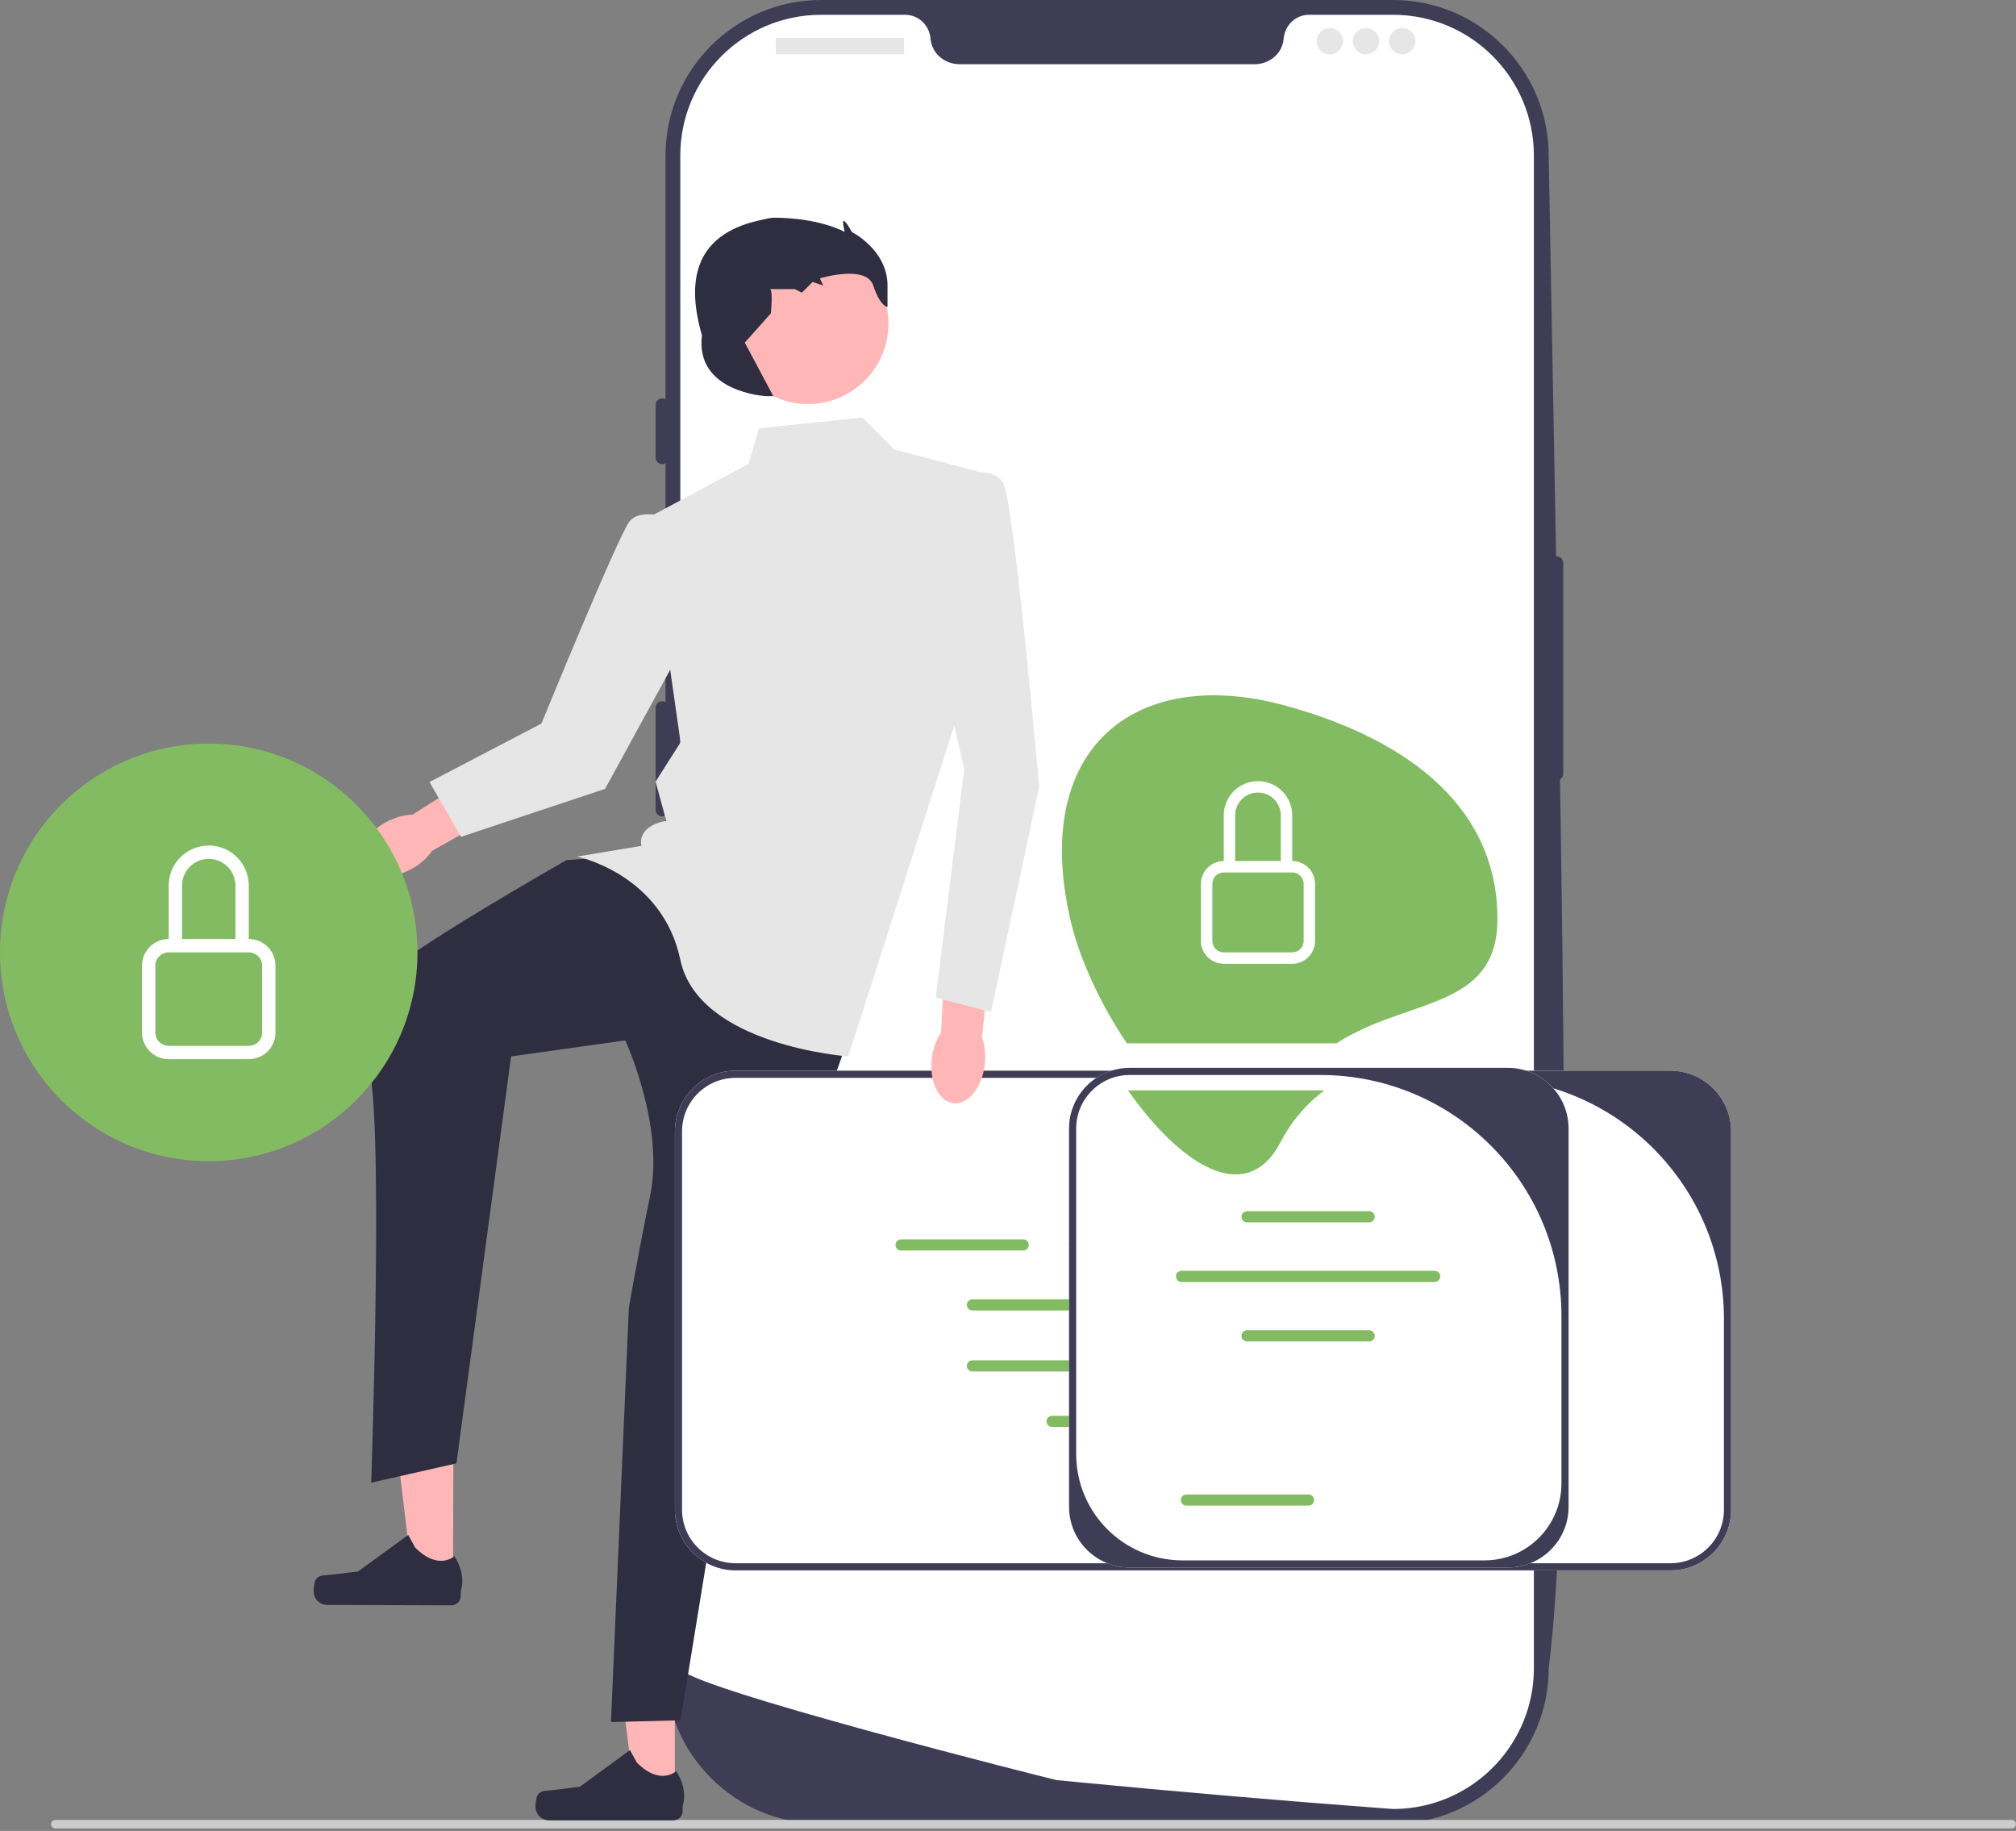 <svg width="565" height="513" viewBox="0 0 565 513" fill="none" xmlns="http://www.w3.org/2000/svg">
<rect x="0" y="0" width="565" height="513" fill="#808080" stroke="none"/>
<g clip-path="url(#clip0_695_2651)">
<path d="M390.427 511.006H230.115C206.07 511.006 186.508 491.444 186.508 467.399V43.607C186.508 19.562 206.07 0 230.115 0H390.427C414.471 0 434.033 19.562 434.033 43.607C437.018 213.789 442.106 404.365 434.033 467.399C434.033 491.444 414.471 511.006 390.427 511.006Z" fill="#3F3D56"/>
<path d="M436.271 155.885C435.253 155.885 434.426 156.712 434.426 157.729V216.762C434.426 217.78 435.253 218.607 436.271 218.607C437.288 218.607 438.115 217.78 438.115 216.762V157.729C438.115 156.712 437.288 155.885 436.271 155.885Z" fill="#3F3D56"/>
<path d="M429.884 43.607V467.391C429.884 488.32 413.595 505.44 392.998 506.768H392.988C392.684 506.787 392.38 506.805 392.066 506.814C391.522 506.842 390.978 506.851 390.424 506.851C390.424 506.851 388.395 506.704 384.687 506.427C380.942 506.15 375.491 505.735 368.693 505.191C366.654 505.034 364.505 504.859 362.236 504.675C357.716 504.306 352.754 503.9 347.432 503.439C345.31 503.263 343.115 503.07 340.873 502.876C329.417 501.889 316.587 500.736 303.055 499.426C300.768 499.214 298.462 498.993 296.137 498.762C295.529 498.697 190.66 472.335 190.66 467.391V43.607C190.66 21.811 208.324 4.147 230.12 4.147H253.678C257.441 4.147 260.467 7.081 260.79 10.835C260.817 11.084 260.845 11.333 260.891 11.582C261.574 15.354 265.033 17.983 268.87 17.983H351.675C355.512 17.983 358.971 15.354 359.653 11.582C359.699 11.333 359.727 11.084 359.755 10.835C360.078 7.081 363.103 4.147 366.866 4.147H390.424C412.22 4.147 429.884 21.811 429.884 43.607Z" fill="white"/>
<path d="M185.587 111.61C184.57 111.61 183.742 112.437 183.742 113.454V128.213C183.742 129.23 184.57 130.057 185.587 130.057C186.604 130.057 187.432 129.23 187.432 128.213V113.454C187.432 112.437 186.604 111.61 185.587 111.61Z" fill="#3F3D56"/>
<path d="M185.587 155.885C184.57 155.885 183.742 156.712 183.742 157.729V186.323C183.742 187.341 184.57 188.168 185.587 188.168C186.604 188.168 187.432 187.341 187.432 186.323V157.729C187.432 156.712 186.604 155.885 185.587 155.885Z" fill="#3F3D56"/>
<path d="M185.587 196.47C184.57 196.47 183.742 197.297 183.742 198.315V226.909C183.742 227.926 184.57 228.753 185.587 228.753C186.604 228.753 187.432 227.926 187.432 226.909V198.315C187.432 197.297 186.604 196.47 185.587 196.47Z" fill="#3F3D56"/>
<path d="M253.073 10.608H217.72C217.549 10.608 217.41 10.747 217.41 10.918V14.909C217.41 15.081 217.549 15.22 217.72 15.22H253.073C253.245 15.22 253.383 15.081 253.383 14.909V10.918C253.383 10.747 253.245 10.608 253.073 10.608Z" fill="#E6E6E6"/>
<path d="M372.697 15.22C374.735 15.22 376.387 13.568 376.387 11.53C376.387 9.492 374.735 7.84 372.697 7.84C370.66 7.84 369.008 9.492 369.008 11.53C369.008 13.568 370.66 15.22 372.697 15.22Z" fill="#E6E6E6"/>
<path d="M382.842 15.22C384.88 15.22 386.531 13.568 386.531 11.53C386.531 9.492 384.88 7.84 382.842 7.84C380.804 7.84 379.152 9.492 379.152 11.53C379.152 13.568 380.804 15.22 382.842 15.22Z" fill="#E6E6E6"/>
<path d="M392.99 15.22C395.028 15.22 396.68 13.568 396.68 11.53C396.68 9.492 395.028 7.84 392.99 7.84C390.953 7.84 389.301 9.492 389.301 11.53C389.301 13.568 390.953 15.22 392.99 15.22Z" fill="#E6E6E6"/>
<path d="M14.312 511.106C14.312 511.766 14.842 512.296 15.503 512.296H563.793C564.453 512.296 564.983 511.766 564.983 511.106C564.983 510.446 564.453 509.916 563.793 509.916H15.503C14.842 509.916 14.312 510.446 14.312 511.106Z" fill="#CCCCCC"/>
<path d="M189.132 503.29L177.888 503.289L172.539 459.92L189.134 459.921L189.132 503.29Z" fill="#FFB6B6"/>
<path d="M150.609 503.035C150.259 503.625 150.074 505.528 150.074 506.213C150.074 508.321 151.783 510.03 153.89 510.03H188.711C190.149 510.03 191.314 508.864 191.314 507.426V505.976C191.314 505.976 193.037 501.619 189.49 496.249C189.49 496.249 185.083 500.454 178.497 493.868L176.554 490.349L162.495 500.631L154.703 501.591C152.998 501.8 151.486 501.558 150.609 503.035Z" fill="#2F2E41"/>
<path d="M126.955 443.052L115.711 443.015L110.5 399.629L127.095 399.683L126.955 443.052Z" fill="#FFB6B6"/>
<path d="M88.432 442.675C88.08 443.263 87.889 445.166 87.887 445.851C87.88 447.959 89.583 449.673 91.691 449.68L126.511 449.79C127.949 449.795 129.118 448.633 129.123 447.195L129.127 445.745C129.127 445.745 130.864 441.394 127.334 436.012C127.334 436.012 122.913 440.203 116.348 433.596L114.417 430.072L100.325 440.309L92.53 441.243C90.824 441.448 89.313 441.201 88.432 442.675Z" fill="#2F2E41"/>
<path d="M172.734 240L158.734 241C158.734 241 111.338 267.947 107.338 273.947C103.338 279.947 97.838 288.447 102.838 297.447C107.838 306.447 104.033 415.42 104.033 415.42L127.925 410.015L143.234 296L175.234 291.5C175.234 291.5 186.234 315.232 182.234 334.866C178.234 354.5 176.234 366.5 176.234 366.5L171.234 482.5L190.734 482L208.234 374.5L238.234 289.5L199.234 243.5L172.734 240Z" fill="#2F2E41"/>
<path d="M241.734 117L212.734 120L209.734 130L181.734 145L190.734 208L183.734 219L186.734 230C186.734 230 178.734 231 179.734 237L161.734 240C161.734 240 185.608 244.874 190.671 268.937C195.734 293 237.734 296 237.734 296L270.734 193L273.734 132L250.734 126L241.734 117Z" fill="#E6E6E6"/>
<path d="M226.45 113.205C238.901 113.205 248.994 103.112 248.994 90.661C248.994 78.211 238.901 68.117 226.45 68.117C214 68.117 203.906 78.211 203.906 90.661C203.906 103.112 214 113.205 226.45 113.205Z" fill="#FFB6B6"/>
<path d="M214.733 111C214.733 111 194.733 110 196.733 94C191.783 76.962 196.164 65.899 211.733 62C211.733 62 215.733 61 216.733 61C229.886 61 236.733 65 236.733 65C236.733 65 235.733 61.039 236.733 62.02C237.733 63 238.733 65 238.733 65C238.733 65 248.733 70 248.733 80C248.733 90 248.733 86 248.733 86C248.733 86 246.733 86 244.733 80C242.733 74 229.784 78 229.784 78L230.733 80L227.733 79L224.733 82L222.733 81C222.733 81 214.733 81 215.733 81C216.733 81 216.036 87.796 216.036 87.796L208.733 96L216.733 111H214.733Z" fill="#2F2E41"/>
<path d="M108.179 230.354C102.486 233.461 99.473 238.917 101.451 242.54C103.428 246.163 109.646 246.581 115.34 243.474C117.832 242.114 119.81 240.304 121.081 238.394L145.041 224.925L138.481 213.816L115.558 228.273C113.264 228.309 110.671 228.994 108.179 230.354Z" fill="#FFB6B6"/>
<path d="M188.98 145.467C188.98 145.467 179.588 141.891 176.352 146.195C173.116 150.5 151.739 202.73 151.739 202.73L120.375 219.11L129.195 234.469L169.582 221.023L196.229 172.289L188.98 145.467Z" fill="#E6E6E6"/>
<path d="M485.148 316.998V422.998C485.148 432.372 477.522 439.998 468.148 439.998H206.148C196.774 439.998 189.148 432.372 189.148 422.998V316.998C189.148 307.624 196.774 299.998 206.148 299.998H468.148C477.522 299.998 485.148 307.624 485.148 316.998Z" fill="white"/>
<path d="M485.148 316.998V422.998C485.148 432.372 477.522 439.998 468.148 439.998H206.148C196.774 439.998 189.148 432.372 189.148 422.998V316.998C189.148 307.624 196.774 299.998 206.148 299.998H468.148C477.522 299.998 485.148 307.624 485.148 316.998ZM468.148 437.998C476.433 437.998 483.148 431.282 483.148 422.998V369.557C483.148 332.245 452.901 301.998 415.589 301.998H206.148C197.864 301.998 191.148 308.714 191.148 316.998V422.998C191.148 431.282 197.864 437.998 206.148 437.998H468.148Z" fill="#3F3D56"/>
<path d="M306.758 364.039H272.537C271.675 364.039 270.973 364.741 270.973 365.604C270.973 366.466 271.675 367.168 272.537 367.168H306.758C307.621 367.168 308.322 366.466 308.322 365.604C308.322 364.741 307.621 364.039 306.758 364.039Z" fill="#83BB62"/>
<path d="M358.758 364.039H324.537C323.675 364.039 322.973 364.741 322.973 365.604C322.973 366.466 323.675 367.168 324.537 367.168H358.758C359.621 367.168 360.322 366.466 360.322 365.604C360.322 364.741 359.621 364.039 358.758 364.039Z" fill="#83BB62"/>
<path d="M306.758 381.145H272.537C271.675 381.145 270.973 381.847 270.973 382.71C270.973 383.572 271.675 384.274 272.537 384.274H306.758C307.621 384.274 308.322 383.572 308.322 382.71C308.322 381.847 307.621 381.145 306.758 381.145Z" fill="#83BB62"/>
<path d="M358.758 381.145H324.537C323.675 381.145 322.973 381.847 322.973 382.71C322.973 383.572 323.675 384.274 324.537 384.274H358.758C359.621 384.274 360.322 383.572 360.322 382.71C360.322 381.847 359.621 381.145 358.758 381.145Z" fill="#83BB62"/>
<path d="M412.322 382.71C412.322 381.847 411.621 381.145 410.758 381.145H376.537C375.675 381.145 374.973 381.847 374.973 382.71C374.973 383.572 375.675 384.274 376.537 384.274H410.758C411.621 384.274 412.322 383.572 412.322 382.71Z" fill="#83BB62"/>
<path d="M286.758 350.381C287.621 350.381 288.322 349.679 288.322 348.816C288.322 347.953 287.621 347.251 286.758 347.251H252.537C251.675 347.251 250.973 347.953 250.973 348.816C250.973 349.679 251.675 350.381 252.537 350.381H286.758Z" fill="#83BB62"/>
<path d="M387.537 349.744H421.758C422.621 349.744 423.322 349.042 423.322 348.179C423.322 347.317 422.621 346.615 421.758 346.615H387.537C386.675 346.615 385.973 347.317 385.973 348.179C385.973 349.042 386.675 349.744 387.537 349.744Z" fill="#83BB62"/>
<path d="M301.174 350.073H372.121C372.984 350.073 373.685 349.371 373.685 348.508C373.685 347.646 372.984 346.944 372.121 346.944H301.174C300.311 346.944 299.609 347.646 299.609 348.508C299.609 349.371 300.311 350.073 301.174 350.073Z" fill="#83BB62"/>
<path d="M329.09 396.687H294.869C294.007 396.687 293.305 397.389 293.305 398.251C293.305 399.114 294.007 399.816 294.869 399.816H329.09C329.953 399.816 330.654 399.114 330.654 398.251C330.654 397.389 329.953 396.687 329.09 396.687Z" fill="#83BB62"/>
<path d="M439.609 316.199V422.199C439.609 431.573 431.983 439.199 422.609 439.199H316.609C307.235 439.199 299.609 431.573 299.609 422.199V316.199C299.609 306.825 307.235 299.199 316.609 299.199H422.609C431.983 299.199 439.609 306.825 439.609 316.199Z" fill="white"/>
<path d="M439.609 316.199V422.199C439.609 431.573 431.983 439.199 422.609 439.199H316.609C307.235 439.199 299.609 431.573 299.609 422.199V316.199C299.609 306.825 307.235 299.199 316.609 299.199H422.609C431.983 299.199 439.609 306.825 439.609 316.199ZM416.034 437.199C427.95 437.199 437.609 427.539 437.609 415.623V368.758C437.609 331.446 407.362 301.199 370.05 301.199H316.609C308.325 301.199 301.609 307.914 301.609 316.199V407.409C301.609 423.862 314.947 437.199 331.399 437.199L416.034 437.199Z" fill="#3F3D56"/>
<path d="M383.719 342.491H349.498C348.636 342.491 347.934 341.789 347.934 340.926C347.934 340.063 348.636 339.362 349.498 339.362H383.719C384.582 339.362 385.283 340.063 385.283 340.926C385.283 341.789 384.582 342.491 383.719 342.491Z" fill="#83BB62"/>
<path d="M383.719 375.855H349.498C348.636 375.855 347.934 375.153 347.934 374.29C347.934 373.427 348.636 372.726 349.498 372.726H383.719C384.582 372.726 385.283 373.427 385.283 374.29C385.283 375.153 384.582 375.855 383.719 375.855Z" fill="#83BB62"/>
<path d="M366.719 421.855H332.498C331.636 421.855 330.934 421.153 330.934 420.29C330.934 419.427 331.636 418.726 332.498 418.726H366.719C367.582 418.726 368.283 419.427 368.283 420.29C368.283 421.153 367.582 421.855 366.719 421.855Z" fill="#83BB62"/>
<path d="M402.082 359.184H331.135C330.272 359.184 329.57 358.482 329.57 357.619C329.57 356.756 330.272 356.055 331.135 356.055H402.082C402.945 356.055 403.646 356.756 403.646 357.619C403.646 358.482 402.945 359.184 402.082 359.184Z" fill="#83BB62"/>
<path d="M419.666 257.461C419.666 224.394 391.718 206.204 359.793 197.588C318.862 186.542 288.885 208.894 299.919 257.461C302.42 268.469 308.402 281.325 315.806 292.322H374.56C394.186 279.544 419.666 283.128 419.666 257.461Z" fill="#83BB62"/>
<path d="M358.915 319.971C362.257 313.6 366.494 309.003 371.163 305.504H316.133C330.296 325.736 349.08 338.721 358.915 319.971Z" fill="#83BB62"/>
<path d="M352.562 222.062C356.095 222.062 358.959 224.926 358.959 228.459V241.252H346.166V228.459C346.166 224.926 349.029 222.062 352.562 222.062ZM362.158 241.252V228.459C362.158 223.159 357.862 218.864 352.562 218.864C347.263 218.864 342.967 223.159 342.967 228.459V241.252C339.434 241.252 336.57 244.116 336.57 247.649V263.641C336.57 267.174 339.434 270.038 342.967 270.038H362.158C365.69 270.038 368.554 267.174 368.554 263.641V247.649C368.554 244.116 365.69 241.252 362.158 241.252ZM342.967 244.451H362.158C363.924 244.451 365.356 245.883 365.356 247.649V263.641C365.356 265.407 363.924 266.839 362.158 266.839H342.967C341.201 266.839 339.769 265.407 339.769 263.641V247.649C339.769 245.883 341.201 244.451 342.967 244.451Z" fill="white"/>
<path d="M261.151 296.543C260.38 302.983 263.077 308.602 267.175 309.093C271.273 309.584 275.221 304.761 275.992 298.321C276.33 295.502 276.003 292.84 275.185 290.697L278.11 263.368L265.256 262.268L263.736 289.326C262.435 291.215 261.489 293.724 261.151 296.543Z" fill="#FFB6B6"/>
<path d="M264.234 133.5C264.234 133.5 278.234 129.5 281.234 135.5C284.234 141.5 291.234 220.5 291.234 220.5L277.734 283.559L262.234 279.5L270.234 215.5L259.234 167.5L264.234 133.5Z" fill="#E6E6E6"/>
<path d="M58.5 325.34C90.809 325.34 117 299.148 117 266.84C117 234.531 90.809 208.34 58.5 208.34C26.191 208.34 0 234.531 0 266.84C0 299.148 26.191 325.34 58.5 325.34Z" fill="#83BB62"/>
<path d="M58.499 240.65C62.632 240.65 65.982 244.001 65.982 248.133V263.098H51.017V248.133C51.017 244.001 54.367 240.65 58.499 240.65ZM69.723 263.098V248.133C69.723 241.934 64.698 236.909 58.499 236.909C52.301 236.909 47.276 241.934 47.276 248.133V263.098C43.143 263.098 39.793 266.448 39.793 270.581V289.287C39.793 293.42 43.143 296.77 47.276 296.77H69.723C73.856 296.77 77.206 293.42 77.206 289.287V270.581C77.206 266.448 73.856 263.098 69.723 263.098ZM47.276 266.839H69.723C71.79 266.839 73.465 268.514 73.465 270.581V289.287C73.465 291.353 71.79 293.028 69.723 293.028H47.276C45.209 293.028 43.534 291.353 43.534 289.287V270.581C43.534 268.514 45.209 266.839 47.276 266.839Z" fill="white"/>
</g>
<defs>
<clipPath id="clip0_695_2651">
<rect width="564.984" height="512.296" fill="white"/>
</clipPath>
</defs>
</svg>
